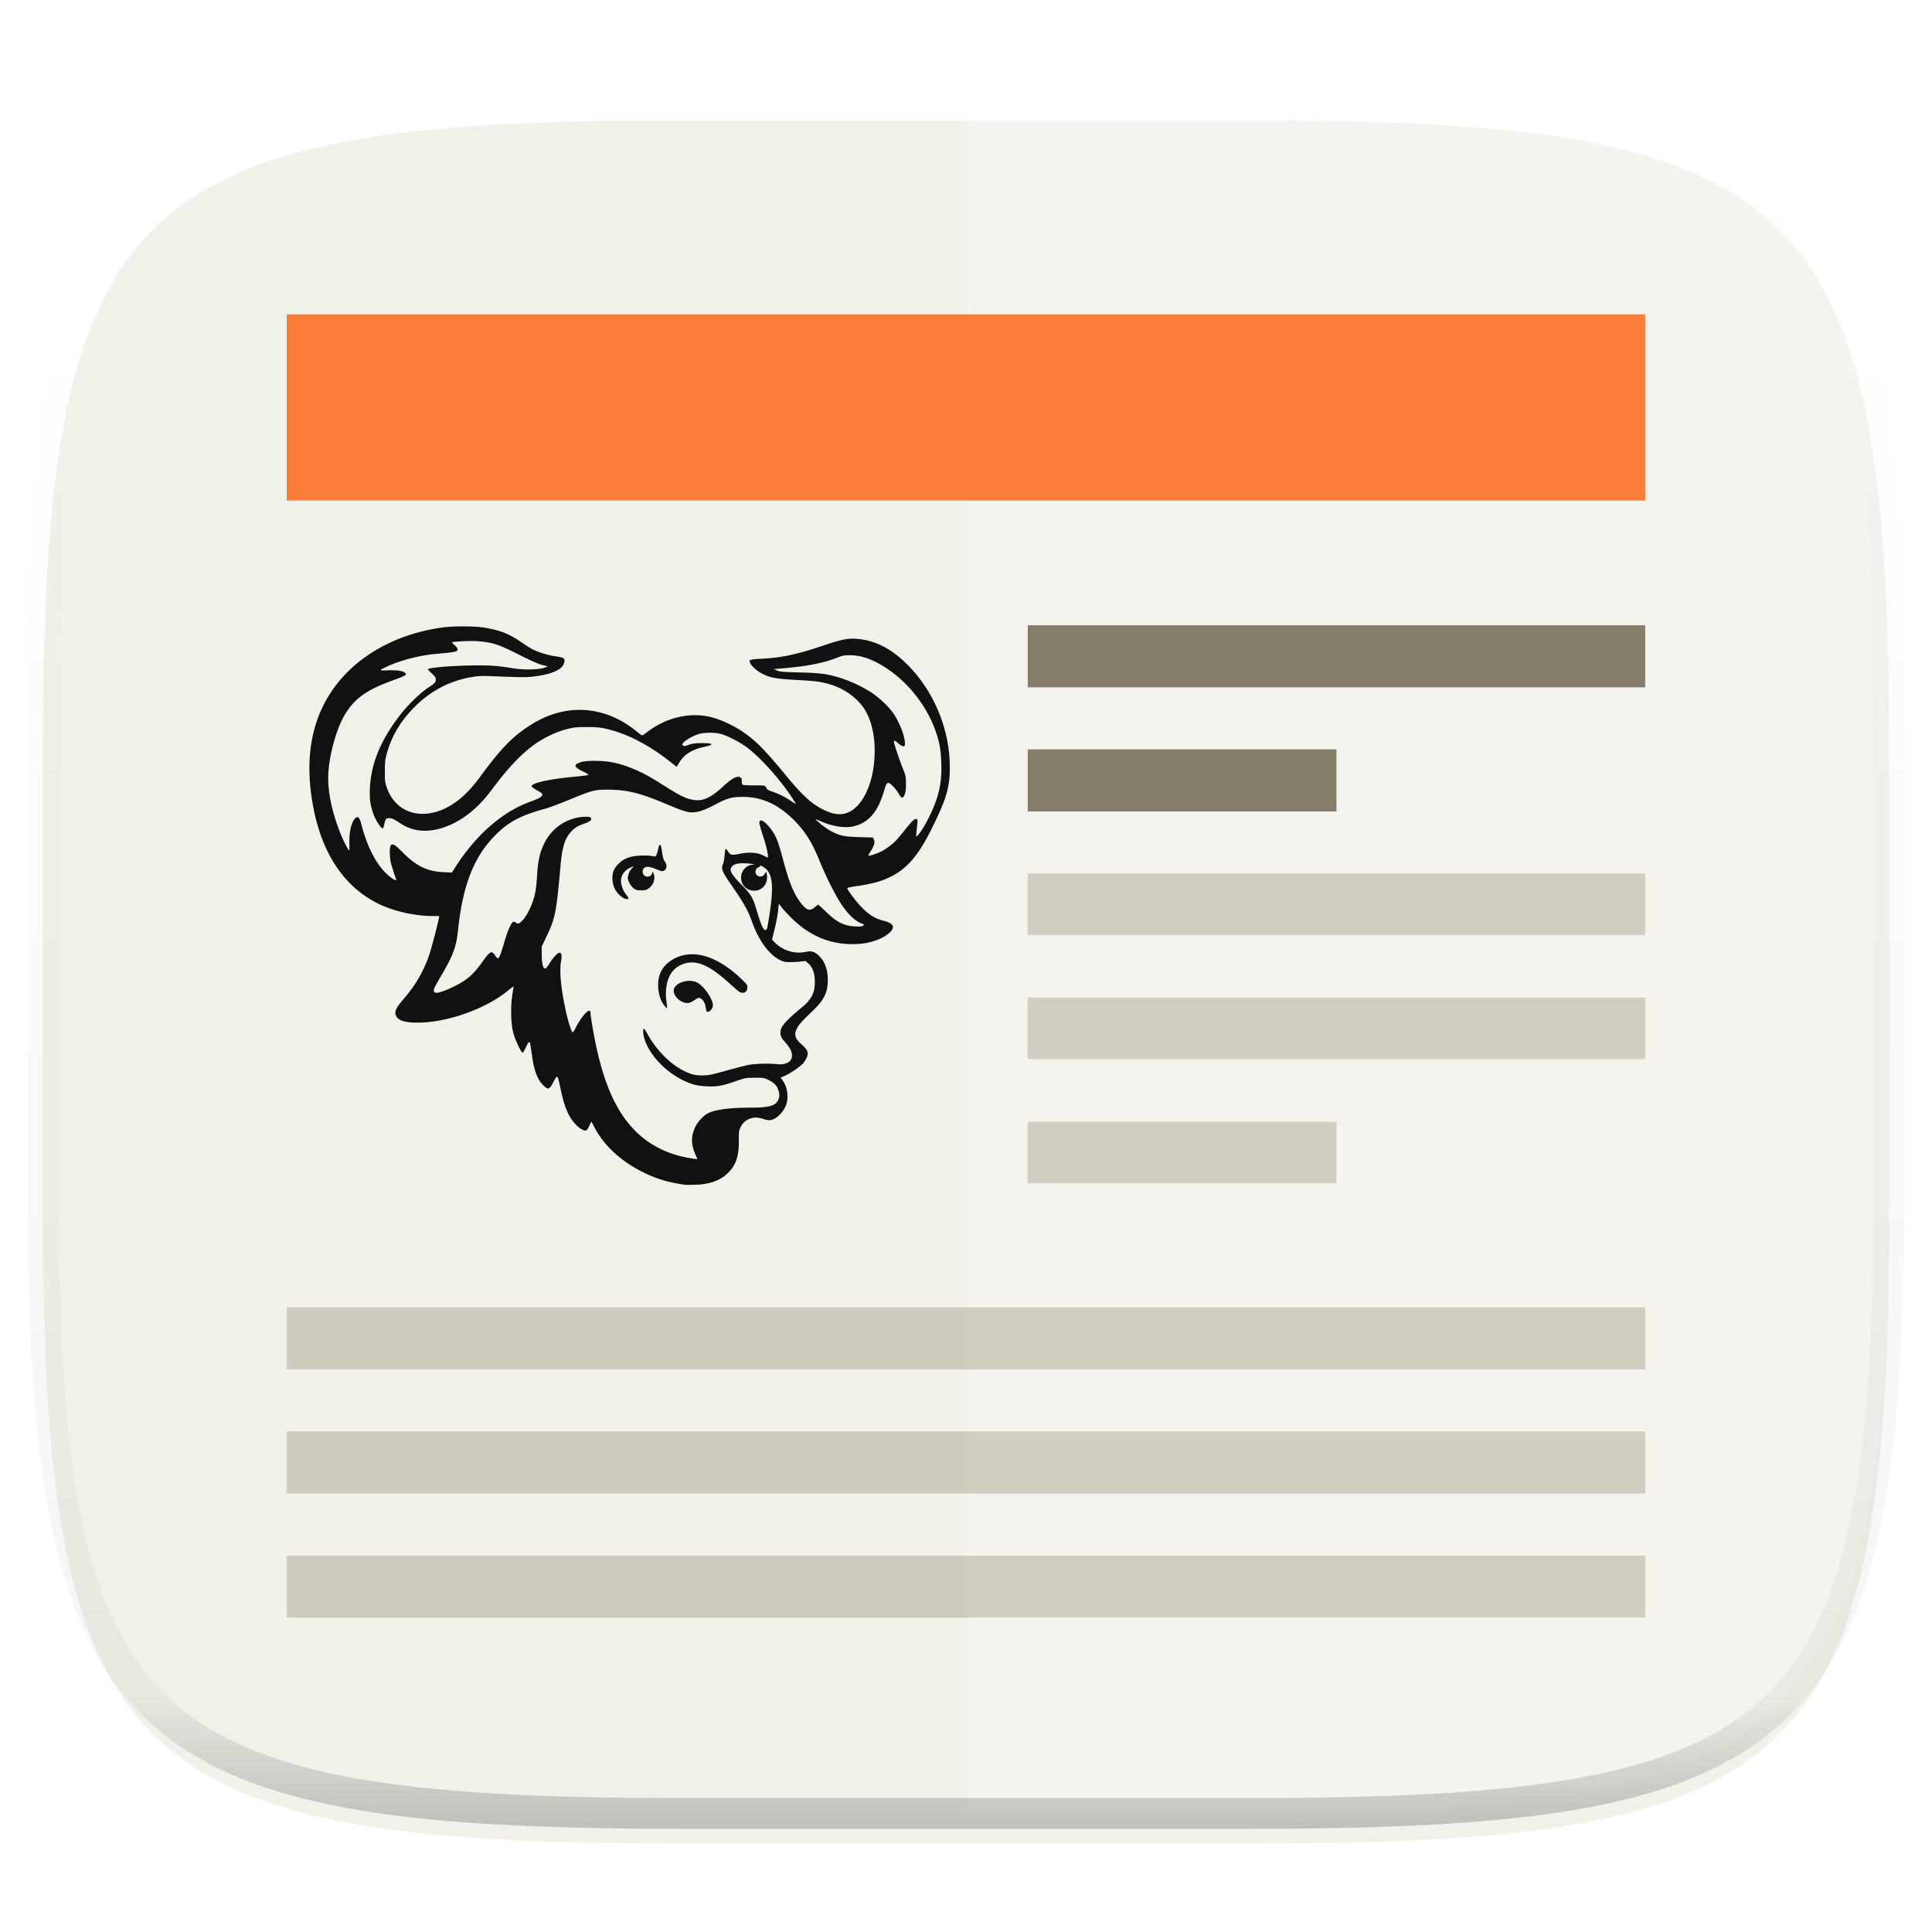<svg xmlns="http://www.w3.org/2000/svg" style="isolation:isolate" width="256" height="256"><defs><filter id="a" width="270.648" height="254.338" x="-7.32" y="2.95" filterUnits="userSpaceOnUse"><feGaussianBlur xmlns="http://www.w3.org/2000/svg" in="SourceGraphic" stdDeviation="4.294"/><feOffset xmlns="http://www.w3.org/2000/svg" dy="4" result="pf_100_offsetBlur"/><feFlood xmlns="http://www.w3.org/2000/svg" flood-opacity=".4"/><feComposite xmlns="http://www.w3.org/2000/svg" in2="pf_100_offsetBlur" operator="in" result="pf_100_dropShadow"/><feBlend xmlns="http://www.w3.org/2000/svg" in="SourceGraphic" in2="pf_100_dropShadow"/></filter></defs><path fill="#F1F0E9" d="M165.685 11.947c74.055 0 84.639 10.557 84.639 84.544v59.251c0 73.986-10.584 84.543-84.639 84.543h-75.37c-74.055 0-84.639-10.557-84.639-84.543V96.491c0-73.987 10.584-84.544 84.639-84.544h75.37z" filter="url(#a)"/><path fill="#FFF" d="M128 11.947v228.338h37.685c74.055 0 84.639-10.557 84.639-84.543V96.491c0-73.987-10.584-84.544-84.639-84.544H128z" opacity=".2"/><g opacity=".4"><linearGradient id="b" x1=".517" x2=".517" y2="1"><stop offset="0%" stop-color="#fff"/><stop offset="12.5%" stop-opacity=".098" stop-color="#fff"/><stop offset="92.5%" stop-opacity=".098"/><stop offset="100%" stop-opacity=".498"/></linearGradient><path fill="none" stroke="url(#b)" stroke-linecap="round" stroke-linejoin="round" stroke-width="4.077" d="M165.685 11.947c74.055 0 84.639 10.557 84.639 84.544v59.251c0 73.986-10.584 84.543-84.639 84.543h-75.37c-74.055 0-84.639-10.557-84.639-84.543V96.491c0-73.987 10.584-84.544 84.639-84.544h75.37z" vector-effect="non-scaling-stroke"/></g><path fill="#FB7C38" d="M218 66.322H38v-24.67h180z"/><path fill="#847D6A" fill-opacity=".997" d="M136.182 91.071v-8.224H218v8.224h-81.818zm0 16.446v-8.223h40.909v8.223h-40.909z"/><path fill="#AEA795" fill-opacity=".996" d="M136.182 123.888v-8.148H218v8.148h-81.818zM38 181.451v-8.223h180v8.223H38zm98.182-41.116v-8.148H218v8.148h-81.818zm0 16.446v-8.148h40.909v8.148h-40.909zM38 197.898v-8.224h180v8.224H38zm0 16.446v-8.223h180v8.223H38z" opacity=".5"/><path fill="#111" d="M90.692 156.981c-2.191-.321-3.672-.763-5.406-1.617-2.987-1.47-5.26-3.563-6.539-6.021l-.388-.746-.25.53c-.35.738-.43.789-.908.573-.61-.275-1.377-1.1-1.812-1.95-.467-.912-.778-1.883-1.107-3.464-.289-1.384-.375-1.651-.516-1.604-.055.018-.275.368-.488.777-.467.896-.622.958-1.167.465-.844-.764-1.316-1.928-1.603-3.956-.26-1.831-.27-1.878-.405-1.878-.068 0-.26.315-.428.7-.168.385-.361.7-.43.7-.192 0-1.031-1.814-1.252-2.707-.282-1.135-.345-3.235-.142-4.714.085-.616.179-1.201.209-1.301.035-.116-.218.046-.695.444-2.926 2.445-8.055 4.28-11.996 4.293-1.748.005-2.631-.281-2.907-.943-.217-.52.014-1.02 1-2.166 1.539-1.79 2.521-3.439 3.307-5.553.292-.785 1.187-4.131 1.381-5.157l.057-.304-.814-.001c-2.398-.005-5.14-.612-7.156-1.585-4.53-2.184-7.511-6.55-8.706-12.749-1.181-6.132-.392-11.255 2.372-15.392 3.043-4.556 8.373-7.636 14.725-8.51 1.432-.197 4.195-.193 5.484.008 2.061.322 3.342.823 4.966 1.944.559.386 1.237.812 1.507.948.74.373 2.029.775 2.865.894 1.164.166 1.351.245 1.351.574 0 1.087-1.445 1.827-4.176 2.139-.922.106-1.768.097-5.61-.059-1.216-.049-1.621-.028-2.564.132-2.83.483-5.357 1.802-7.453 3.89-1.903 1.895-3.124 3.94-3.757 6.293-.206.769-.24 1.09-.244 2.294-.003 1.292.016 1.457.254 2.146 1.126 3.265 4.437 4.409 7.846 2.711 1.597-.795 3.052-2.117 4.477-4.065 2.896-3.96 4.529-5.607 7.084-7.144 4.556-2.74 9.658-2.311 13.818 1.163.521.436.607.477.758.366l.764-.559c2.229-1.634 5.002-2.348 7.536-1.94 1.536.248 3.604 1.16 5.173 2.283 1.618 1.158 2.739 2.316 5.607 5.792 1.987 2.41 3.23 3.544 4.691 4.282.886.447 1.536.635 2.229.647 2.608.044 4.669-3.667 4.668-8.401-.001-2.731-.734-5.034-2.044-6.416-1.388-1.466-3.071-2.332-5.278-2.717-.43-.076-1.633-.181-2.672-.233-2.386-.122-3.417-.249-4.137-.51-1.057-.384-1.989-1.059-2.322-1.683-.172-.323-.174-.349-.022-.461.102-.076.649-.141 1.491-.179 2.585-.117 4.624-.552 8.181-1.746 2.625-.881 3.417-1.021 4.81-.85 2.218.273 4.165 1.284 6.13 3.183 3.485 3.369 5.658 8.312 5.806 13.211.092 3.052-.353 4.647-2.489 8.918-1.695 3.388-3.208 5.129-5.389 6.199-1.206.591-2.425.922-4.511 1.224-.654.095-1.189.208-1.189.251 0 .245 1.195 1.829 1.956 2.592 1.014 1.017 1.743 1.453 2.937 1.758.751.191 1.165.482 1.165.816 0 .523-.953 1.287-2.155 1.726-1.17.427-2.25.579-3.716.522-2.905-.113-5.429-1.282-7.689-3.562-.564-.568-1.13-1.19-1.258-1.381-.129-.192-.259-.348-.29-.349-.03 0-.081.367-.112.816-.032.45-.226 1.509-.432 2.354l-.375 1.537.301.313c1.085 1.127 2.662 1.624 4.166 1.312.746-.154 1.119-.054 1.68.451.817.735 1.243 1.851 1.243 3.25 0 1.65-.467 2.639-1.892 4.007-1.556 1.494-1.945 1.924-2.193 2.423-.422.849-.274 1.348.643 2.159.763.675.911 1.039.674 1.661a3.298 3.298 0 0 1-.485.794c-.396.464-1.759 1.394-2.481 1.693l-.522.217.267.37c.613.848.815 2.082.509 3.115-.292.982-1.271 1.995-2.074 2.146-.233.043-.526.001-.956-.137-.727-.235-1.228-.253-1.762-.064a2.156 2.156 0 0 0-1.28 1.138c-.233.479-.247.582-.234 1.718.025 2.089-.371 3.295-1.425 4.335-1.034 1.019-2.422 1.526-4.341 1.583-.641.019-1.291.017-1.444-.006zm1.704-3.467c-.845-1.664-.917-2.801-.266-4.194.318-.679 1.074-1.492 1.675-1.799.977-.499 2.875-.75 5.694-.752 2.686-.001 3.485-.295 3.735-1.374.108-.467-.098-1.177-.473-1.631-.164-.198-.553-.477-.911-.653-.611-.301-.65-.308-1.837-.304-1.212.004-1.214.005-2.611.484-1.78.61-2.401.717-3.766.65-1.302-.063-1.906-.218-3.131-.803-2.21-1.054-4.276-3.179-4.986-5.127-.237-.649-.316-1.068-.289-1.531.018-.312.181-.16.552.513 1.431 2.597 3.782 4.715 5.94 5.351.65.191 1.715.21 2.511.045.308-.064 1.375-.344 2.372-.622.998-.278 2.172-.575 2.61-.66.865-.168 2.611-.214 3.732-.099 1.24.128 2.015-.328 1.995-1.175-.011-.499-.269-.996-.875-1.688-.54-.616-.654-.848-.654-1.339 0-.763.627-1.493 2.881-3.358 1.318-1.09 1.756-2.054 1.664-3.665-.056-.978-.319-1.639-.841-2.111l-.375-.339-.616.074a14.89 14.89 0 0 1-1.408.079c-.684.003-.866-.033-1.339-.262-1.463-.71-2.887-2.654-3.738-5.101-.471-1.355-1.073-2.453-2.368-4.323-1.648-2.377-1.758-2.631-1.456-3.354.076-.184.166-.694.2-1.135.034-.441.091-.82.127-.842.036-.023.166.114.289.304.353.544.516.585 1.509.377 1.24-.261 2.347-.204 3.095.159l.643.311c.217.104-.052-1.266-.538-2.745-.289-.876-.525-1.707-.525-1.846 0-.577.594-.331 1.31.543.847 1.034 1.138 1.719 1.822 4.297.797 3.002 1.405 4.501 2.317 5.715.785 1.047 1.231 1.196 1.889.632.21-.18.419-.327.465-.327.046 0 .502.41 1.013.91 1.425 1.396 2.407 1.889 3.906 1.959.65.031.881.008 1.025-.101.182-.137.18-.143-.093-.243-.96-.353-1.868-1.21-2.848-2.688-.746-1.123-2.054-3.738-2.792-5.577-.947-2.362-1.809-3.784-3.142-5.187-2.186-2.301-4.427-3.371-7.062-3.372-1.422 0-2.057.171-3.537.953-1.434.758-2.116 1.014-2.894 1.087-.767.071-1.363-.101-3.563-1.031-3.621-1.53-5.334-1.956-7.9-1.965-1.734-.007-2.022.069-5.14 1.352-1.239.51-2.644 1.034-3.123 1.165-3.334.913-4.886 1.741-6.698 3.578-2.796 2.833-4.277 6.647-4.891 12.598-.221 2.145-.658 3.318-2.211 5.942a36.251 36.251 0 0 0-.811 1.431c-.551 1.09.158 1.126 2.282.117 1.86-.884 2.738-1.622 3.945-3.318 1.067-1.498 1.257-1.595 1.728-.883.444.671.52.558 1.217-1.802.467-1.582.933-2.621 1.197-2.67.093-.017.247.039.342.125.105.096.246.134.358.098.31-.098.919-.84 1.281-1.561.794-1.578 1.037-2.593 1.16-4.837.102-1.866.367-3.029.967-4.247.975-1.979 2.906-3.306 5.055-3.474.825-.064 1.152.008 1.152.254 0 .224-.273.41-.942.641-.832.286-1.227.526-1.701 1.035-.843.902-1.2 2.018-1.418 4.438-.581 6.443-.693 7.002-1.92 9.59l-.586 1.237.008 1.073c.009 1.189.166 1.82.453 1.82.106 0 .309-.236.562-.653.479-.793 1.087-1.447 1.343-1.447.265 0 .336.37.207 1.075-.231 1.251-.056 3.36.503 6.077.38 1.846.858 3.395 1.048 3.395.047 0 .236-.305.423-.677.604-1.208 1.557-2.34 1.829-2.172.054.033.097.199.097.368 0 .17.148 1.144.328 2.165 1.19 6.755 3 10.945 5.912 13.689 1.69 1.591 3.912 2.714 6.296 3.18 1.29.252 1.67.294 1.611.178zm1.198-19.601a6.517 6.517 0 0 1-.107-.558c-.077-.496-.395-.976-.723-1.092-.213-.075-.315-.042-.674.216-.233.168-.555.342-.716.388-.941.271-2.281-.864-2.083-1.765.196-.895 1.928-1.44 3.011-.947.905.411 2.164 2.193 2.164 3.064 0 .561-.743 1.152-.872.694zm-5.55-.649c-.866-1.051-1.106-3.14-.508-4.419.72-1.542 2.561-2.514 4.528-2.392 1.929.12 4.106 1.271 6.181 3.27.715.689.789.792.789 1.11-.001.668-.627.941-1.177.514a41.689 41.689 0 0 1-1.34-1.177c-2.732-2.467-4.522-3.124-6.297-2.31-1.54.706-2.237 2.525-1.899 4.959.055.394.081.735.058.758-.024.023-.174-.118-.335-.313zm-5.47-14.299c-.857-.523-1.367-1.391-1.421-2.418-.045-.866.143-1.389.722-2.008.494-.53 1.075-.849 1.895-1.043.644-.152 2.156-.182 2.708-.054.309.072.369.057.482-.119.071-.11.179-.463.241-.784.068-.348.161-.584.231-.584.135 0 .176.145.326 1.162.076.517.177.83.333 1.036.358.469.264 1.081-.192 1.255-.168.063-.388.009-.95-.237-.843-.369-1.342-.411-1.616-.135-.382.382-.111 1.12.411 1.12.364 0 .534-.104.659-.402l.117-.28.116.351c.219.665-.067 1.465-.673 1.886-.326.226-.472.265-1.002.265-.508 0-.683-.043-.965-.234-.369-.25-.807-1.001-.807-1.384 0-.43.217-.952.531-1.276.294-.303.299-.319.078-.234-.777.296-1.284.79-1.453 1.419-.181.675.075 1.578.656 2.313.154.196.281.402.281.459 0 .161-.39.121-.708-.074zm19.067 4.054c.049-.127.215-1.104.371-2.173.507-3.476.345-5.004-.612-5.794-.283-.234-.836-.505-.65-.32.031.032-.07.111-.225.176-.703.296-.463 1.304.293 1.231.225-.022.361-.112.513-.339l.208-.31.063.339c.224 1.195-.542 2.193-1.684 2.193-.978 0-1.724-.755-1.724-1.747 0-.825.626-1.573 1.41-1.686l.408-.059-.42-.067c-.23-.037-.755-.07-1.165-.074-.846-.007-1.307.163-1.53.565-.248.449.038.934 1.323 2.239 1.314 1.334 1.535 1.711 2.075 3.536.537 1.82.851 2.52 1.128 2.52.072 0 .17-.103.218-.23zm-49.164-6.56c-.197-.471-.599-1.746-.701-2.227-.182-.856-.17-2.048.022-2.24.244-.245.574-.051 1.471.864 1.866 1.903 3.289 2.603 5.516 2.711l1.087.053.53-.823c2.701-4.193 6.181-7.228 9.786-8.536 1.069-.388 1.508-.61 1.621-.821.129-.241.034-.342-.692-.74-.356-.195-.661-.421-.676-.503-.08-.412 2.214-.943 5.385-1.247 1.71-.163 2.145-.227 2.141-.315-.001-.033-.345-.228-.765-.433-1.208-.592-1.255-.91-.182-1.229.714-.212 2.728-.208 3.932.007 1.936.347 4.065 1.244 6.289 2.651 2.984 1.888 3.492 2.147 4.608 2.349 1.233.224 2.318-.248 3.867-1.683 1.254-1.162 1.944-1.538 2.387-1.301.141.076.184.196.184.51 0 .227.053.445.117.487.064.041.761.075 1.55.075 1.534 0 1.425-.031 1.667.476.039.082.364.243.722.358.758.243 1.65.682 2.375 1.17.74.496.789.522.697.368-1.49-2.511-4.434-5.896-6.429-7.394-.965-.724-2.613-1.573-3.495-1.799-.865-.222-2.213-.203-2.982.042-.701.223-1.628.749-1.941 1.102-.193.217-.201.259-.075.385s.209.117.776-.082c.521-.184.818-.224 1.659-.225 1.662-.001 1.787.19.331.507-1.597.348-2.677 1.048-3.287 2.129-.152.27-.294.49-.314.49-.021 0-.294-.207-.607-.46-2.977-2.402-6.032-3.984-8.877-4.598-.766-.165-1.239-.202-2.484-.198-1.411.005-1.63.029-2.656.296-1.458.38-3.2 1.236-4.472 2.197-1.711 1.295-3.398 3.111-5.426 5.843-1.862 2.509-4.003 4.18-6.37 4.972-2.127.712-4.048.539-5.647-.506-.944-.617-1.189-.732-1.555-.732-.399 0-.497.116-.63.753-.058.279-.137.541-.176.583-.186.2-1.024-1.086-1.345-2.065-.367-1.12-.46-1.872-.399-3.232.149-3.378 1.535-6.639 4.262-10.033.917-1.142 2.465-2.629 3.356-3.224 1.009-.673 1.113-.781 1.113-1.143 0-.261-.088-.398-.512-.798-.282-.266-.513-.513-.513-.55 0-.111.272-.164 1.631-.315.718-.08 2.395-.17 3.728-.2 2.589-.059 3.806.015 5.819.356 1.431.242 3.477.211 4.243-.064l.462-.167-.783-.207c-.543-.144-1.499-.569-3.118-1.385-2.619-1.322-3.357-1.567-5.24-1.742-.982-.092-3.424.012-3.563.151-.023.023.133.192.347.375.214.184.389.409.389.502 0 .366-.141.397-3.016.656-2.018.181-4.562.841-6.241 1.618-1.237.572-1.235.592.048.546 1.231-.044 2.011.076 2.255.346.14.155.139.179-.014.318-.091.082-.773.366-1.515.63-3.584 1.274-5.237 2.466-6.536 4.71-1.165 2.012-2.131 5.774-2.13 8.293.001 2.229.643 4.992 1.79 7.714.361.855.905 1.867 1.004 1.867.027 0 .034-.441.017-.98-.051-1.569.323-3.012.876-3.374.327-.214.485.016.78 1.134.687 2.611 1.787 4.798 3.076 6.114.773.789 1.633 1.301 1.448.863zm64.204-3.596c.684-.325 1.538-.956 2.101-1.552.174-.185.709-.828 1.188-1.43.915-1.149 1.236-1.438 1.49-1.341.128.05.143.148.093.594-.033.294-.087.808-.12 1.141l-.06.607.214-.187c.597-.522 1.931-3.039 2.468-4.658.553-1.669.732-2.973.673-4.909-.057-1.847-.258-2.912-.856-4.527-1.147-3.098-3.439-6.032-6.162-7.888-1.886-1.286-3.487-1.883-5.07-1.89-.799-.004-.967.028-1.724.327-1.778.702-3.965 1.136-6.99 1.388l-1.398.117.419.187c.371.166.709.196 2.89.256 2.532.07 3.334.151 4.583.464 1.735.435 3.688 1.299 5.182 2.293.959.637 2.253 1.892 2.814 2.729.8 1.193 1.494 3.008 1.494 3.906 0 .356-.023.398-.22.398-.124 0-.405-.163-.643-.373-.52-.458-.643-.473-.566-.07.079.413.771 2.44 1.204 3.523.329.824.355.956.359 1.867.004.737-.037 1.09-.165 1.424-.228.592-.424.581-.762-.042a5.497 5.497 0 0 0-.743-.98c-.733-.759-.89-.69-1.223.538a13.468 13.468 0 0 1-.694 1.844c-.783 1.653-1.993 2.64-3.573 2.915-1.151.2-2.754-.086-4.229-.756l-.623-.283.277.291c.411.433 1.324 1.101 1.907 1.395 1.119.566 1.671.678 3.635.738l1.816.056.129.269c.166.348.031.846-.413 1.527-.176.268-.32.527-.32.575 0 .132.873-.128 1.618-.483z"/></svg>